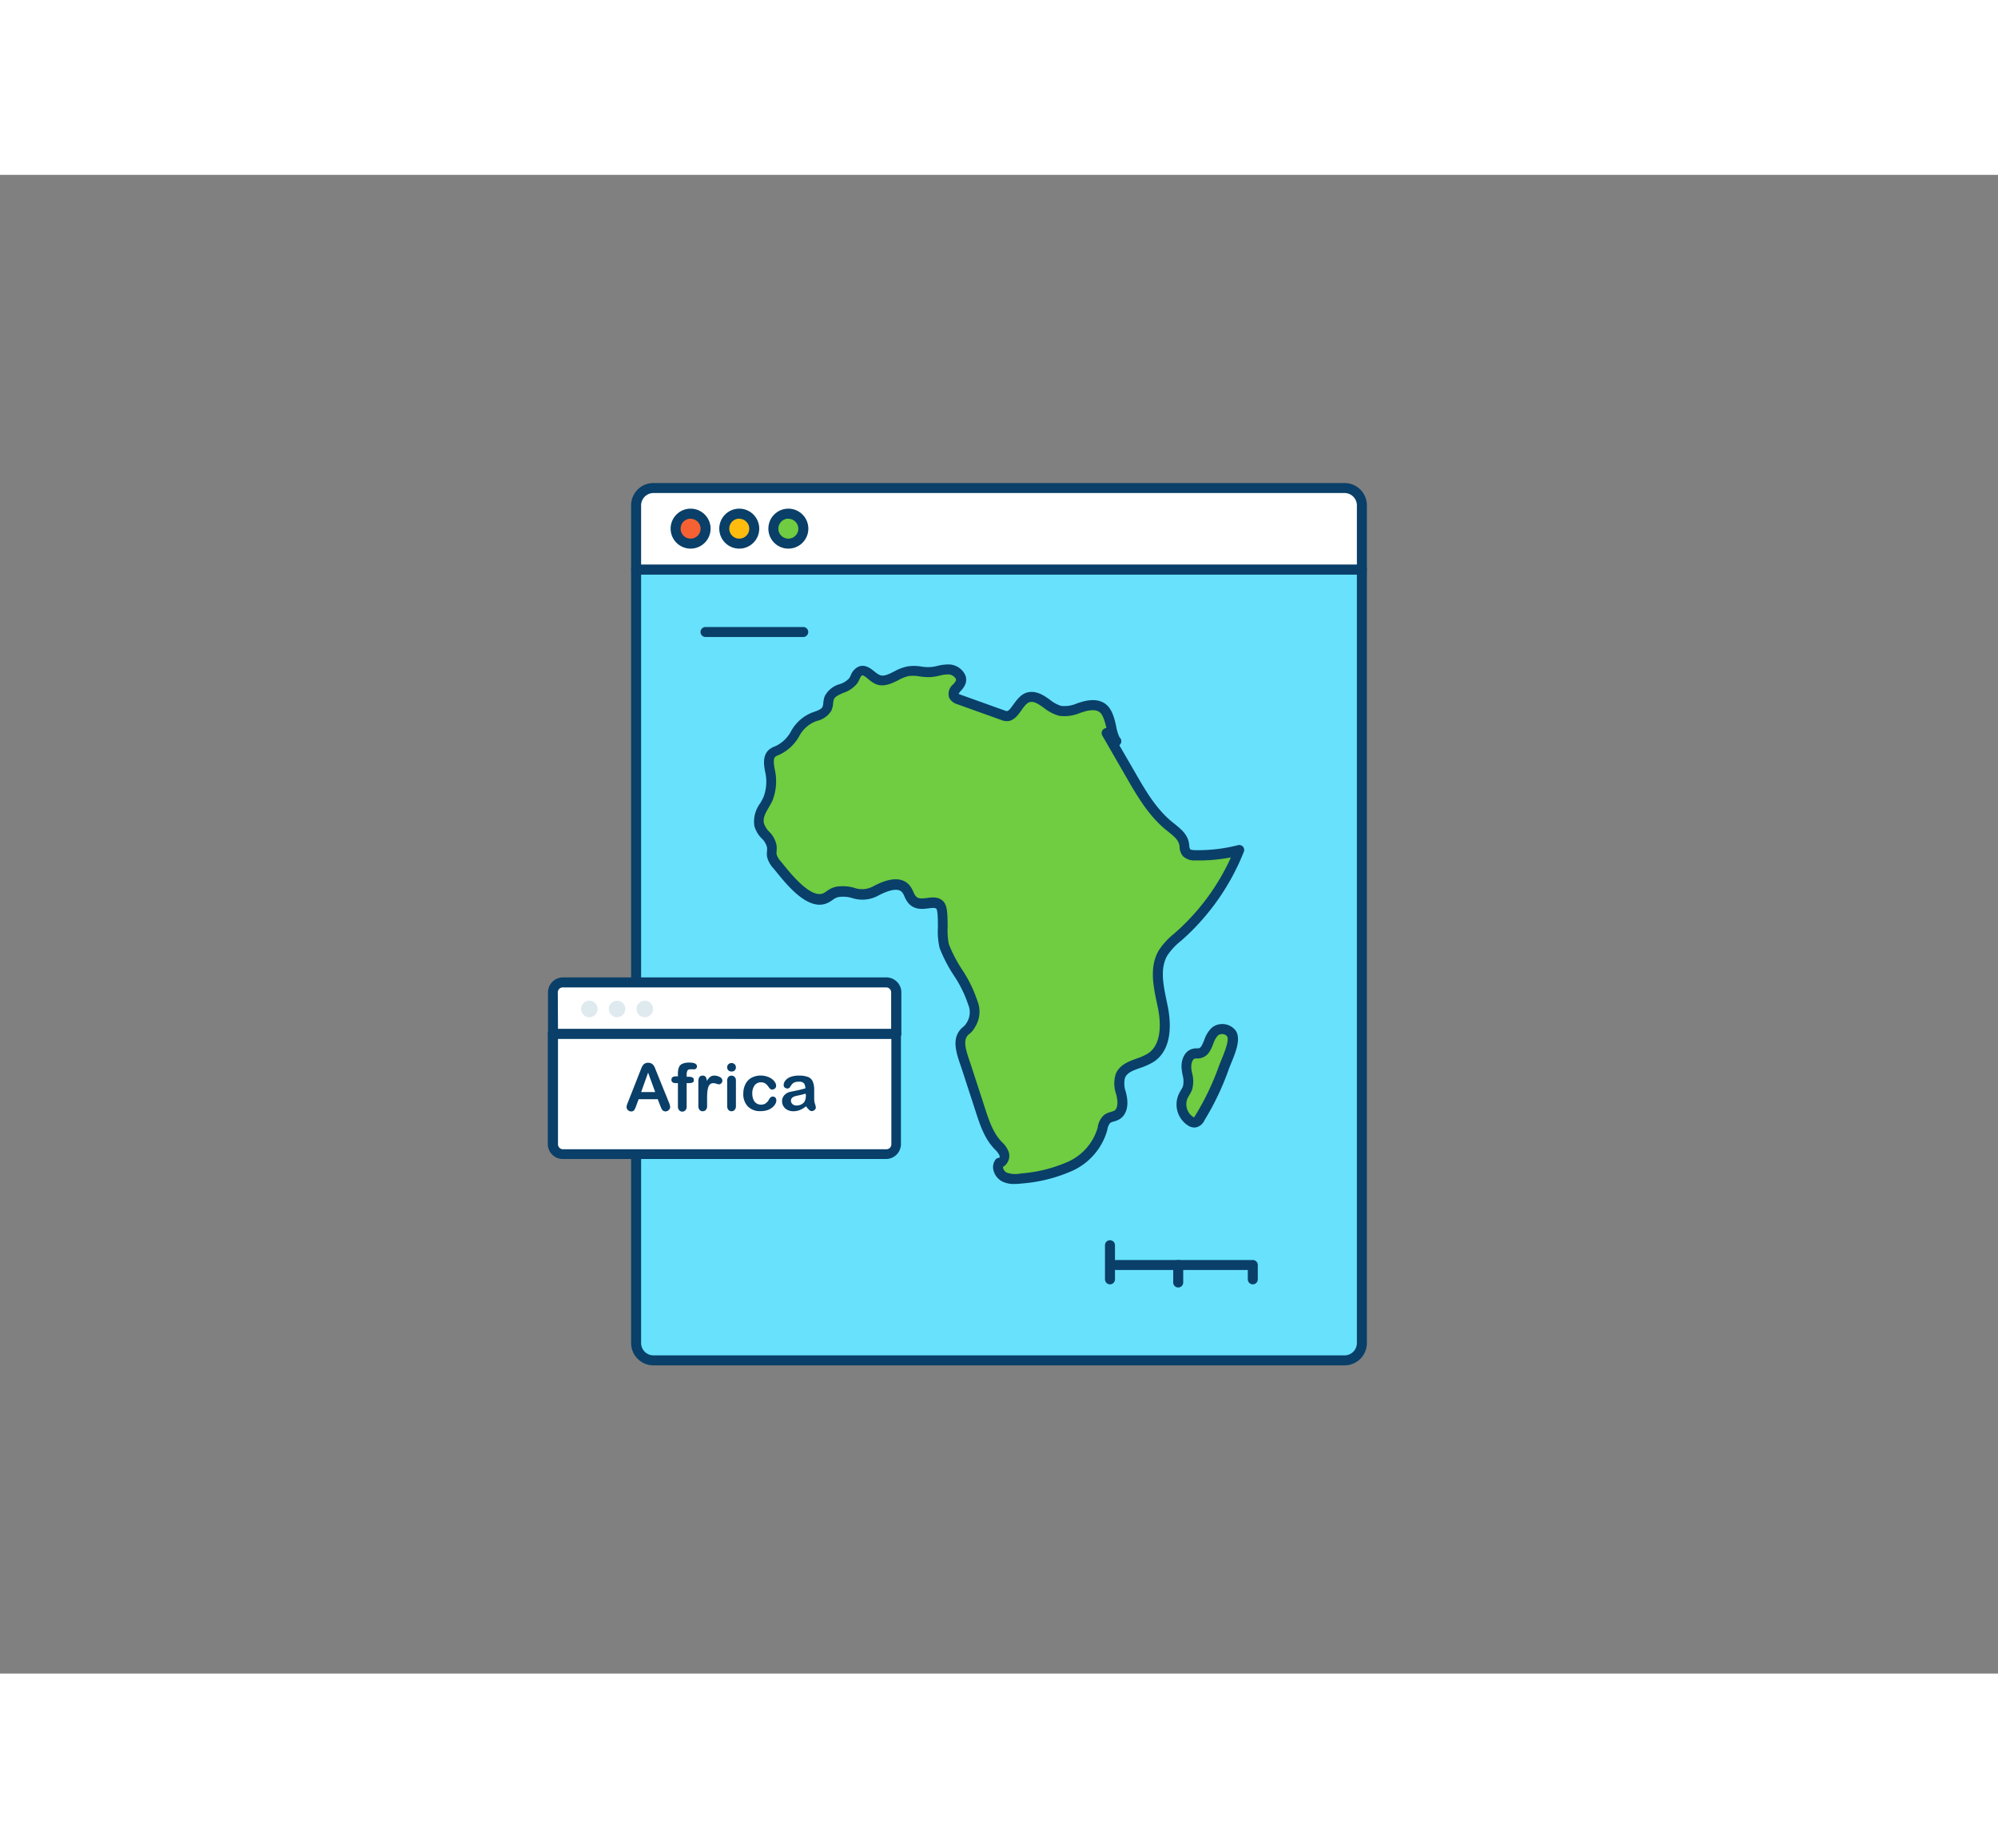 <svg xmlns="http://www.w3.org/2000/svg" viewBox="0 0 400 300" class="styles_logo__3Jd-a" width="200" height="185"><rect x="0" y="0" width="400" height="300" fill="#808080" stroke="none"/><g id="_135_africa_outline__0QiiCrcp" data-name="#135_africa_outline"><path d="M127.35,79H272.65a0,0,0,0,1,0,0V233.84a3.46,3.46,0,0,1-3.46,3.46H130.82a3.46,3.46,0,0,1-3.46-3.46V79A0,0,0,0,1,127.35,79Z" fill="#68e1fd"/><path d="M269.18,238.31H130.82a4.47,4.47,0,0,1-4.47-4.47V79a1,1,0,0,1,1-1h145.3a1,1,0,0,1,1,1V233.84A4.47,4.47,0,0,1,269.18,238.31ZM128.35,80V233.84a2.48,2.48,0,0,0,2.47,2.47H269.18a2.48,2.48,0,0,0,2.47-2.47V80Z" fill="#093f68"/><path d="M130.82,62.69H269.18a3.46,3.46,0,0,1,3.46,3.46V79a0,0,0,0,1,0,0H127.35a0,0,0,0,1,0,0V66.16A3.46,3.46,0,0,1,130.82,62.69Z" fill="#fff"/><path d="M272.65,80H127.35a1,1,0,0,1-1-1V66.16a4.47,4.47,0,0,1,4.47-4.47H269.18a4.47,4.47,0,0,1,4.47,4.47V79A1,1,0,0,1,272.65,80Zm-144.3-2h143.3V66.16a2.48,2.48,0,0,0-2.47-2.47H130.82a2.48,2.48,0,0,0-2.47,2.47Z" fill="#093f68"/><circle cx="138.26" cy="70.84" r="2.98" fill="#f56132"/><path d="M138.26,74.82a4,4,0,1,1,4-4A4,4,0,0,1,138.26,74.82Zm0-6a2,2,0,1,0,2,2A2,2,0,0,0,138.26,68.85Z" fill="#093f68"/><circle cx="148.04" cy="70.84" r="2.98" fill="#ffbc0e"/><path d="M148,74.82a4,4,0,1,1,4-4A4,4,0,0,1,148,74.82Zm0-6a2,2,0,1,0,2,2A2,2,0,0,0,148,68.85Z" fill="#093f68"/><circle cx="157.83" cy="70.84" r="2.98" fill="#70cc40"/><path d="M157.83,74.82a4,4,0,1,1,4-4A4,4,0,0,1,157.83,74.82Zm0-6a2,2,0,1,0,2,2A2,2,0,0,0,157.83,68.85Z" fill="#093f68"/><path d="M182.45,144.91c-.43-.6-.59-1.37-1.06-1.94-1.39-1.69-4.08-.63-6,.37-3.42,1.78-4.64-.38-7.81.22a7,7,0,0,0-2,1.1c-3.46,2-8.12-4.31-9.93-6.49a4.26,4.26,0,0,1-1.08-1.91c-.09-.58.06-1.17,0-1.75-.2-1.82-2.21-2.72-2.56-4.43-.41-2,1-3.41,1.77-5.16a9.77,9.77,0,0,0,.38-5.72c-.22-1.18-.45-2.6.45-3.4a4.4,4.4,0,0,1,1.16-.6c3.63-1.59,3.37-5.32,7.26-6.69,1-.34,2.11-.68,2.56-1.62.32-.67.19-1.48.46-2.17.73-1.86,3.62-1.76,4.77-3.4.47-.67.65-1.62,1.39-1.95,1.22-.55,2.23,1.07,3.45,1.62,2,.88,4-1.21,6.09-1.62,1.47-.28,3,.27,4.46.19,1.32-.07,2.59-.63,3.91-.53s2.72,1.31,2.26,2.55c-.37,1-1.79,1.72-1.37,2.68a1.76,1.76,0,0,0,1.09.77l8.92,3.2c2.34.84,2.81-3.47,5.27-3.72,2.23-.23,3.8,2.3,6,2.78,1.46.32,2.93-.31,4.35-.76s3.13-.67,4.27.29c1.7,1.44,1.66,5.72,2.68,6.59l-2-1.68,4.84,8.39c2.14,3.71,4.35,7.51,7.67,10.22,1.23,1,2.69,2,3,3.53.13.61.07,1.3.47,1.78a2.27,2.27,0,0,0,1.73.57,33.11,33.11,0,0,0,8.86-1,45.77,45.77,0,0,1-12,17,15.26,15.26,0,0,0-3.33,3.53c-1.87,3.21-.76,7.21,0,10.84s.67,8.15-2.45,10.14c-2,1.3-5.16,1.37-6.06,3.61-.52,1.28,0,2.71.27,4.06s.2,3-1,3.74c-.6.35-1.36.36-1.91.78a3.82,3.82,0,0,0-1,2.25,11.88,11.88,0,0,1-6.48,7.27,29.67,29.67,0,0,1-9.71,2.41,6,6,0,0,1-3.38-.29,2.1,2.1,0,0,1-1-2.86c.77,0,1.22-1,1-1.72a5.2,5.2,0,0,0-1.36-1.85c-1.75-1.9-2.59-4.43-3.39-6.89l-2.87-8.81c-.51-1.58-1.49-4-1-5.64.39-1.38,1.38-1.49,1.91-2.55a4.8,4.8,0,0,0,.45-4.52c-1.18-4.12-4.32-7.37-5.72-11.35-.62-1.75.1-7.07-.83-8.15C186.91,144.76,184,147.11,182.45,144.91Z" fill="#70cc40"/><path d="M203,202a5.11,5.11,0,0,1-2.35-.5,3.46,3.46,0,0,1-1.74-2.18,2.55,2.55,0,0,1,.34-2.13,1,1,0,0,1,.85-.43s.07-.27,0-.44a3.42,3.42,0,0,0-.84-1.15l-.3-.31c-1.92-2.09-2.82-4.84-3.6-7.26l-2.87-8.81-.23-.67c-.58-1.69-1.3-3.8-.8-5.55a4,4,0,0,1,1.35-2,2.43,2.43,0,0,0,.63-.71,3.89,3.89,0,0,0,.38-3.8,24,24,0,0,0-2.9-5.86,29.43,29.43,0,0,1-2.81-5.44,14.56,14.56,0,0,1-.34-4.11c0-1.23,0-3.3-.31-3.73-.21-.24-.74-.2-1.58-.09-1.2.15-3,.38-4.22-1.3h0a6.53,6.53,0,0,1-.59-1.09,3.5,3.5,0,0,0-.44-.8c-.71-.87-2.31-.66-4.78.62a6.6,6.6,0,0,1-5.23.51,6.19,6.19,0,0,0-2.85-.19,3.28,3.28,0,0,0-1.09.57c-.2.14-.41.28-.62.4-3.91,2.29-8.32-3.16-10.69-6.09l-.52-.63a5.1,5.1,0,0,1-1.29-2.37,5.2,5.2,0,0,1,0-1.17,3.58,3.58,0,0,0,0-.65,3.63,3.63,0,0,0-1.06-1.8,5.64,5.64,0,0,1-1.48-2.53,6.12,6.12,0,0,1,1.15-4.49,11.57,11.57,0,0,0,.69-1.29,8.61,8.61,0,0,0,.3-5.12c-.21-1.18-.56-3.14.78-4.33a4.2,4.2,0,0,1,1.2-.68l.22-.09a6.91,6.91,0,0,0,3-2.92,8.3,8.3,0,0,1,4.32-3.79l.18-.06c.77-.27,1.56-.55,1.81-1.05a3,3,0,0,0,.16-.83,5.26,5.26,0,0,1,.27-1.27,4.79,4.79,0,0,1,3-2.44,4.38,4.38,0,0,0,1.9-1.17,5.54,5.54,0,0,0,.32-.59,3.15,3.15,0,0,1,1.48-1.71c1.35-.6,2.46.29,3.27.94a5.07,5.07,0,0,0,1,.68c.75.34,1.6,0,2.92-.68a9.67,9.67,0,0,1,2.57-1,8.48,8.48,0,0,1,2.85,0,9.61,9.61,0,0,0,1.74.12,9,9,0,0,0,1.54-.25,8.84,8.84,0,0,1,2.5-.28A3.77,3.77,0,0,1,193,99.69a2.43,2.43,0,0,1,.27,2.24,4.37,4.37,0,0,1-.9,1.35,3.28,3.28,0,0,0-.48.64,2,2,0,0,1,.51.17l8.92,3.2c.44.16.71-.07,1.57-1.28.74-1,1.66-2.33,3.26-2.49s2.93.75,4.06,1.56a6.63,6.63,0,0,0,2.25,1.23,6.32,6.32,0,0,0,3.18-.52l.65-.21c2.24-.71,4-.55,5.21.48s1.66,2.89,2,4.55a8.07,8.07,0,0,0,.64,2,1,1,0,0,1,.11,1.41.57.57,0,0,1-.16.15l3.13,5.41c2.07,3.6,4.21,7.32,7.43,9.94l.44.35c1.2,1,2.57,2,2.91,3.76a6.17,6.17,0,0,1,.09.62,1.8,1.8,0,0,0,.17.72c.1.13.43.2,1,.21a32.36,32.36,0,0,0,8.59-1,1,1,0,0,1,1,.31,1,1,0,0,1,.17,1A46.53,46.53,0,0,1,236.82,153l-.45.39a12.55,12.55,0,0,0-2.68,2.9c-1.49,2.56-.8,5.87-.13,9.07l.22,1.07c.63,3.08,1.07,8.64-2.89,11.17a13.29,13.29,0,0,1-2.62,1.17c-1.42.5-2.64.94-3.05,2a4.79,4.79,0,0,0,.16,2.77c.05.24.11.48.16.72.47,2.2-.08,4-1.47,4.81a4.56,4.56,0,0,1-1.09.43,2.18,2.18,0,0,0-.71.28,2.57,2.57,0,0,0-.58,1.36l-.09.34a12.71,12.71,0,0,1-7,7.92,30.7,30.7,0,0,1-10,2.5A14,14,0,0,1,203,202Zm-2.18-3.39a.89.89,0,0,0,0,.22,1.47,1.47,0,0,0,.71.89,5.17,5.17,0,0,0,2.81.18,28.78,28.78,0,0,0,9.39-2.31,10.77,10.77,0,0,0,5.95-6.62l.08-.31a4,4,0,0,1,1.31-2.49,3.84,3.84,0,0,1,1.36-.6,4.3,4.3,0,0,0,.65-.24c.71-.41.72-1.7.51-2.67,0-.22-.09-.44-.15-.67a6.43,6.43,0,0,1-.07-4c.75-1.86,2.6-2.52,4.23-3.11a10.83,10.83,0,0,0,2.22-1c3.07-2,2.43-7,2-9.1l-.21-1c-.72-3.41-1.52-7.26.35-10.49a14.14,14.14,0,0,1,3.09-3.39l.44-.39a44.52,44.52,0,0,0,10.94-14.88,34.05,34.05,0,0,1-7.2.6,3.17,3.17,0,0,1-2.47-.93,3.1,3.1,0,0,1-.61-1.77c0-.15,0-.31-.07-.45-.2-1-1.17-1.78-2.19-2.59l-.46-.37c-3.51-2.86-5.85-6.91-7.91-10.49l-4.84-8.39a1,1,0,0,1,.23-1.27,1,1,0,0,1,.6-.23c-.29-1.22-.66-2.6-1.31-3.14-.82-.69-2.26-.44-3.32-.1l-.62.2a8,8,0,0,1-4.24.58,8.56,8.56,0,0,1-3-1.56c-1-.7-1.8-1.3-2.7-1.21-.7.08-1.25.85-1.83,1.67-.81,1.14-1.92,2.71-3.87,2l-8.93-3.2a2.64,2.64,0,0,1-1.66-1.3,2.47,2.47,0,0,1,.8-2.7,3,3,0,0,0,.54-.74.47.47,0,0,0-.08-.46A1.85,1.85,0,0,0,190,100a7.18,7.18,0,0,0-1.94.25,10.83,10.83,0,0,1-1.85.29,11.17,11.17,0,0,1-2.11-.14,7.24,7.24,0,0,0-2.21-.07,7.87,7.87,0,0,0-2.06.83c-1.39.69-3,1.47-4.63.72a7,7,0,0,1-1.43-1c-.56-.46-1-.77-1.2-.67s-.34.42-.5.76a6.29,6.29,0,0,1-.48.86,6,6,0,0,1-2.75,1.86c-.9.39-1.67.72-1.91,1.32a3.78,3.78,0,0,0-.14.78,4.48,4.48,0,0,1-.35,1.46,4.53,4.53,0,0,1-2.95,2.07l-.18.07a6.38,6.38,0,0,0-3.32,3,8.81,8.81,0,0,1-3.87,3.64l-.25.11a2.6,2.6,0,0,0-.65.34c-.46.4-.31,1.44-.13,2.46a10.58,10.58,0,0,1-.44,6.31c-.24.52-.52,1-.79,1.46-.64,1.1-1.15,2-.92,3.09a4.13,4.13,0,0,0,1,1.63,5.21,5.21,0,0,1,1.54,2.89,5.45,5.45,0,0,1,0,1,3.36,3.36,0,0,0,0,.71,3.67,3.67,0,0,0,.86,1.43c.16.19.34.4.53.65,1.71,2.1,5.7,7,8.13,5.61q.25-.15.51-.33a4.93,4.93,0,0,1,1.84-.88,8.28,8.28,0,0,1,3.68.21,4.62,4.62,0,0,0,3.85-.34c1.28-.66,5.15-2.66,7.25-.11a5.35,5.35,0,0,1,.72,1.25,4,4,0,0,0,.39.74c.46.65,1.07.65,2.34.49,1.08-.14,2.41-.31,3.35.77.73.84.77,2.45.79,5a14.75,14.75,0,0,0,.23,3.46,27.76,27.76,0,0,0,2.63,5.06,26.2,26.2,0,0,1,3.11,6.35,5.77,5.77,0,0,1-.51,5.24,4.26,4.26,0,0,1-1.08,1.31,2,2,0,0,0-.77,1.06c-.32,1.16.31,3,.77,4.36.09.24.17.48.24.7l2.87,8.81c.72,2.23,1.55,4.75,3.17,6.53l.27.28a4.89,4.89,0,0,1,1.32,2,2.56,2.56,0,0,1-.42,2.22A2,2,0,0,1,200.78,198.59Z" fill="#093f68"/><path d="M240.23,188.74c-.24.42-.54.88-1,.95a1.34,1.34,0,0,1-.87-.25,4,4,0,0,1-1.5-5,16.18,16.18,0,0,0,.89-1.7c.4-1.2-.07-2.49-.22-3.74s.28-2.83,1.51-3.09c.35-.07.72,0,1.07-.09,1.79-.36,1.69-3.09,3.05-4.3a2.38,2.38,0,0,1,3.31.28c1.17,1.46-1,5.5-1.53,7.12A53.48,53.48,0,0,1,240.23,188.74Z" fill="#70cc40"/><path d="M239.09,190.7a2.34,2.34,0,0,1-1.26-.41A5,5,0,0,1,236,184a8.4,8.4,0,0,1,.42-.78,4.26,4.26,0,0,0,.42-.82,4.59,4.59,0,0,0-.09-2.22c-.06-.36-.13-.72-.17-1.08-.22-1.8.5-3.81,2.3-4.18a3.35,3.35,0,0,1,.71-.07,2.1,2.1,0,0,0,.36,0c.46-.09.71-.59,1.13-1.64a6.14,6.14,0,0,1,1.46-2.43A3.27,3.27,0,0,1,245,170a3.32,3.32,0,0,1,2.29,1.18c1.27,1.6.1,4.44-.85,6.73-.21.52-.4,1-.51,1.32a54,54,0,0,1-4.78,10h0a2.53,2.53,0,0,1-1.73,1.45Zm5.56-18.7a1.26,1.26,0,0,0-.83.28,4.59,4.59,0,0,0-.93,1.68c-.46,1.14-1,2.55-2.59,2.86a4.15,4.15,0,0,1-.7.07,2.17,2.17,0,0,0-.36,0c-.56.12-.83,1.14-.73,2,0,.32.1.63.16.95a6.19,6.19,0,0,1,0,3.23,6.39,6.39,0,0,1-.6,1.2q-.18.3-.33.6a3.05,3.05,0,0,0,1.12,3.71.62.62,0,0,0,.23.11c-.05,0,0-.1.24-.45h0a52.83,52.83,0,0,0,4.62-9.62c.13-.38.34-.89.57-1.47.5-1.21,1.67-4,1.13-4.72a1.24,1.24,0,0,0-.89-.44Z" fill="#093f68"/><path d="M110.71,171.94h68.7a0,0,0,0,1,0,0v22.12a2,2,0,0,1-2,2H112.67a2,2,0,0,1-2-2V171.94A0,0,0,0,1,110.71,171.94Z" fill="#fff"/><path d="M177.46,197H112.67a3,3,0,0,1-3-3V171.94a1,1,0,0,1,1-1h68.7a1,1,0,0,1,1,1v22.13A3,3,0,0,1,177.46,197Zm-65.75-24.08v21.13a1,1,0,0,0,1,1h64.79a1,1,0,0,0,.95-1V172.94Z" fill="#093f68"/><path d="M112.67,161.7h64.79a2,2,0,0,1,2,2v8.29a0,0,0,0,1,0,0h-68.7a0,0,0,0,1,0,0v-8.29A2,2,0,0,1,112.67,161.7Z" fill="#fff"/><path d="M179.41,172.94h-68.7a1,1,0,0,1-1-1v-8.29a3,3,0,0,1,3-3h64.79a3,3,0,0,1,2.95,3v8.29A1,1,0,0,1,179.41,172.94Zm-67.7-2h66.7v-7.29a1,1,0,0,0-.95-1H112.67a1,1,0,0,0-1,1Z" fill="#093f68"/><path d="M132.13,186.21l-.45-1.18h-3.82l-.45,1.2a4.64,4.64,0,0,1-.45,1,.74.74,0,0,1-.61.25.9.9,0,0,1-.64-.27.8.8,0,0,1-.27-.6,1.37,1.37,0,0,1,.06-.39,5.55,5.55,0,0,1,.21-.57l2.41-6.12.25-.63a3.47,3.47,0,0,1,.3-.61,1.5,1.5,0,0,1,.43-.4,1.34,1.34,0,0,1,.66-.15,1.36,1.36,0,0,1,.67.15,1.47,1.47,0,0,1,.43.39,2.49,2.49,0,0,1,.27.51c.08.19.17.43.29.73l2.46,6.07a3.19,3.19,0,0,1,.29,1,.84.84,0,0,1-.28.6.91.91,0,0,1-.66.28.76.76,0,0,1-.38-.09.71.71,0,0,1-.27-.21,2.32,2.32,0,0,1-.23-.43C132.26,186.52,132.19,186.35,132.13,186.21Zm-3.77-2.61h2.81l-1.42-3.89Z" fill="#093f68"/><path d="M135.3,180.46h.42v-.52a3.35,3.35,0,0,1,.21-1.31,1.3,1.3,0,0,1,.7-.7,3.39,3.39,0,0,1,1.37-.23c1,0,1.53.25,1.53.76a.56.56,0,0,1-.16.41.49.49,0,0,1-.38.18l-.35,0a2.43,2.43,0,0,0-.42,0c-.32,0-.52.09-.61.28a1.85,1.85,0,0,0-.14.8v.41h.43c.67,0,1,.21,1,.61s-.09.47-.26.54a1.87,1.87,0,0,1-.74.12h-.43v4.64a1.1,1.1,0,0,1-.25.79.84.84,0,0,1-1.25,0,1.1,1.1,0,0,1-.25-.79v-4.64h-.48a.94.94,0,0,1-.61-.18.57.57,0,0,1-.21-.46C134.42,180.67,134.72,180.46,135.3,180.46Z" fill="#093f68"/><path d="M141.56,184.91v1.46a1.13,1.13,0,0,1-.25.8.84.84,0,0,1-.64.27.8.8,0,0,1-.62-.27,1.18,1.18,0,0,1-.24-.8v-4.88c0-.79.28-1.18.85-1.18a.71.71,0,0,1,.63.28,1.45,1.45,0,0,1,.21.81,3,3,0,0,1,.65-.81,1.29,1.29,0,0,1,.88-.28,2.19,2.19,0,0,1,1.07.28.81.81,0,0,1,.52.73.74.74,0,0,1-.7.74,2.14,2.14,0,0,1-.46-.12,2.2,2.2,0,0,0-.66-.12,1,1,0,0,0-.62.2,1.3,1.3,0,0,0-.38.6,4.55,4.55,0,0,0-.19.95C141.58,183.93,141.56,184.38,141.56,184.91Z" fill="#093f68"/><path d="M146.46,179.49a.91.91,0,0,1-.62-.22.81.81,0,0,1-.26-.64.82.82,0,0,1,.26-.61.94.94,0,0,1,1.23,0,.91.91,0,0,1,0,1.27A.88.88,0,0,1,146.46,179.49Zm.87,1.81v5.07a1.13,1.13,0,0,1-.25.8.84.84,0,0,1-.64.27.8.8,0,0,1-.62-.28,1.17,1.17,0,0,1-.24-.79v-5a1.15,1.15,0,0,1,.24-.79.82.82,0,0,1,.62-.26.87.87,0,0,1,.64.26A1,1,0,0,1,147.33,181.3Z" fill="#093f68"/><path d="M155.42,185.27a1.47,1.47,0,0,1-.19.69,2.3,2.3,0,0,1-.6.71,3,3,0,0,1-1,.55,4.48,4.48,0,0,1-1.37.2,3.37,3.37,0,0,1-2.54-.94,3.52,3.52,0,0,1-.91-2.54,4.16,4.16,0,0,1,.42-1.91,3,3,0,0,1,1.2-1.28,3.78,3.78,0,0,1,1.89-.45,3.6,3.6,0,0,1,1.25.2,3.12,3.12,0,0,1,1,.51,2.37,2.37,0,0,1,.61.67,1.31,1.31,0,0,1,.2.66.7.7,0,0,1-.23.54.85.85,0,0,1-.57.22.56.56,0,0,1-.36-.12,1.48,1.48,0,0,1-.32-.36,2.69,2.69,0,0,0-.68-.73,1.5,1.5,0,0,0-.88-.24,1.54,1.54,0,0,0-1.26.6,2.68,2.68,0,0,0-.47,1.66,3.28,3.28,0,0,0,.12.91,2.14,2.14,0,0,0,.35.71,1.59,1.59,0,0,0,.56.44,1.72,1.72,0,0,0,.72.15,1.63,1.63,0,0,0,.9-.24,2.25,2.25,0,0,0,.67-.75,1.57,1.57,0,0,1,.34-.46.69.69,0,0,1,.46-.17.66.66,0,0,1,.53.25A.77.77,0,0,1,155.42,185.27Z" fill="#093f68"/><path d="M161.38,186.45a5.43,5.43,0,0,1-1.23.74,3.5,3.5,0,0,1-1.33.25,2.48,2.48,0,0,1-1.18-.27,2,2,0,0,1-.79-.72,2,2,0,0,1-.28-1,1.8,1.8,0,0,1,.46-1.23,2.28,2.28,0,0,1,1.25-.68l.83-.17c.44-.09.82-.17,1.13-.25s.66-.16,1-.27a2,2,0,0,0-.28-1,1.25,1.25,0,0,0-1-.32,2.18,2.18,0,0,0-1,.18,1.63,1.63,0,0,0-.58.56,4.87,4.87,0,0,1-.34.49.57.57,0,0,1-.43.12.75.75,0,0,1-.51-.19.61.61,0,0,1-.21-.48,1.47,1.47,0,0,1,.33-.9,2.27,2.27,0,0,1,1-.72,4.52,4.52,0,0,1,1.72-.28,5,5,0,0,1,1.82.27,1.68,1.68,0,0,1,.93.86A3.84,3.84,0,0,1,163,183c0,.41,0,.76,0,1.05s0,.6,0,.95a3.47,3.47,0,0,0,.17,1,3.16,3.16,0,0,1,.16.69.62.62,0,0,1-.25.49.85.85,0,0,1-.58.23.78.78,0,0,1-.53-.26A3.71,3.71,0,0,1,161.38,186.45Zm-.11-2.54a10.92,10.92,0,0,1-1.12.3c-.49.1-.83.18-1,.23a1.43,1.43,0,0,0-.54.29.74.74,0,0,0-.26.6.91.91,0,0,0,.3.68,1.15,1.15,0,0,0,.79.28,2.06,2.06,0,0,0,1-.23,1.5,1.5,0,0,0,.65-.59,2.64,2.64,0,0,0,.24-1.31Z" fill="#093f68"/><circle cx="117.99" cy="166.97" r="1.66" fill="#dfeaef"/><circle cx="123.54" cy="166.97" r="1.66" fill="#dfeaef"/><circle cx="129.09" cy="166.97" r="1.66" fill="#dfeaef"/><path d="M250.81,222.09a1,1,0,0,1-1-1v-1.87H223.5a1,1,0,0,1,0-2h27.31a1,1,0,0,1,1,1v2.87A1,1,0,0,1,250.81,222.09Z" fill="#093f68"/><path d="M222.22,222.09a1,1,0,0,1-1-1v-6.83a1,1,0,0,1,2,0v6.83A1,1,0,0,1,222.22,222.09Z" fill="#093f68"/><path d="M235.88,222.72a1,1,0,0,1-1-1v-3.5a1,1,0,0,1,2,0v3.5A1,1,0,0,1,235.88,222.72Z" fill="#093f68"/><path d="M160.81,92.51H141.25a1,1,0,0,1,0-2h19.56a1,1,0,0,1,0,2Z" fill="#093f68"/></g></svg>